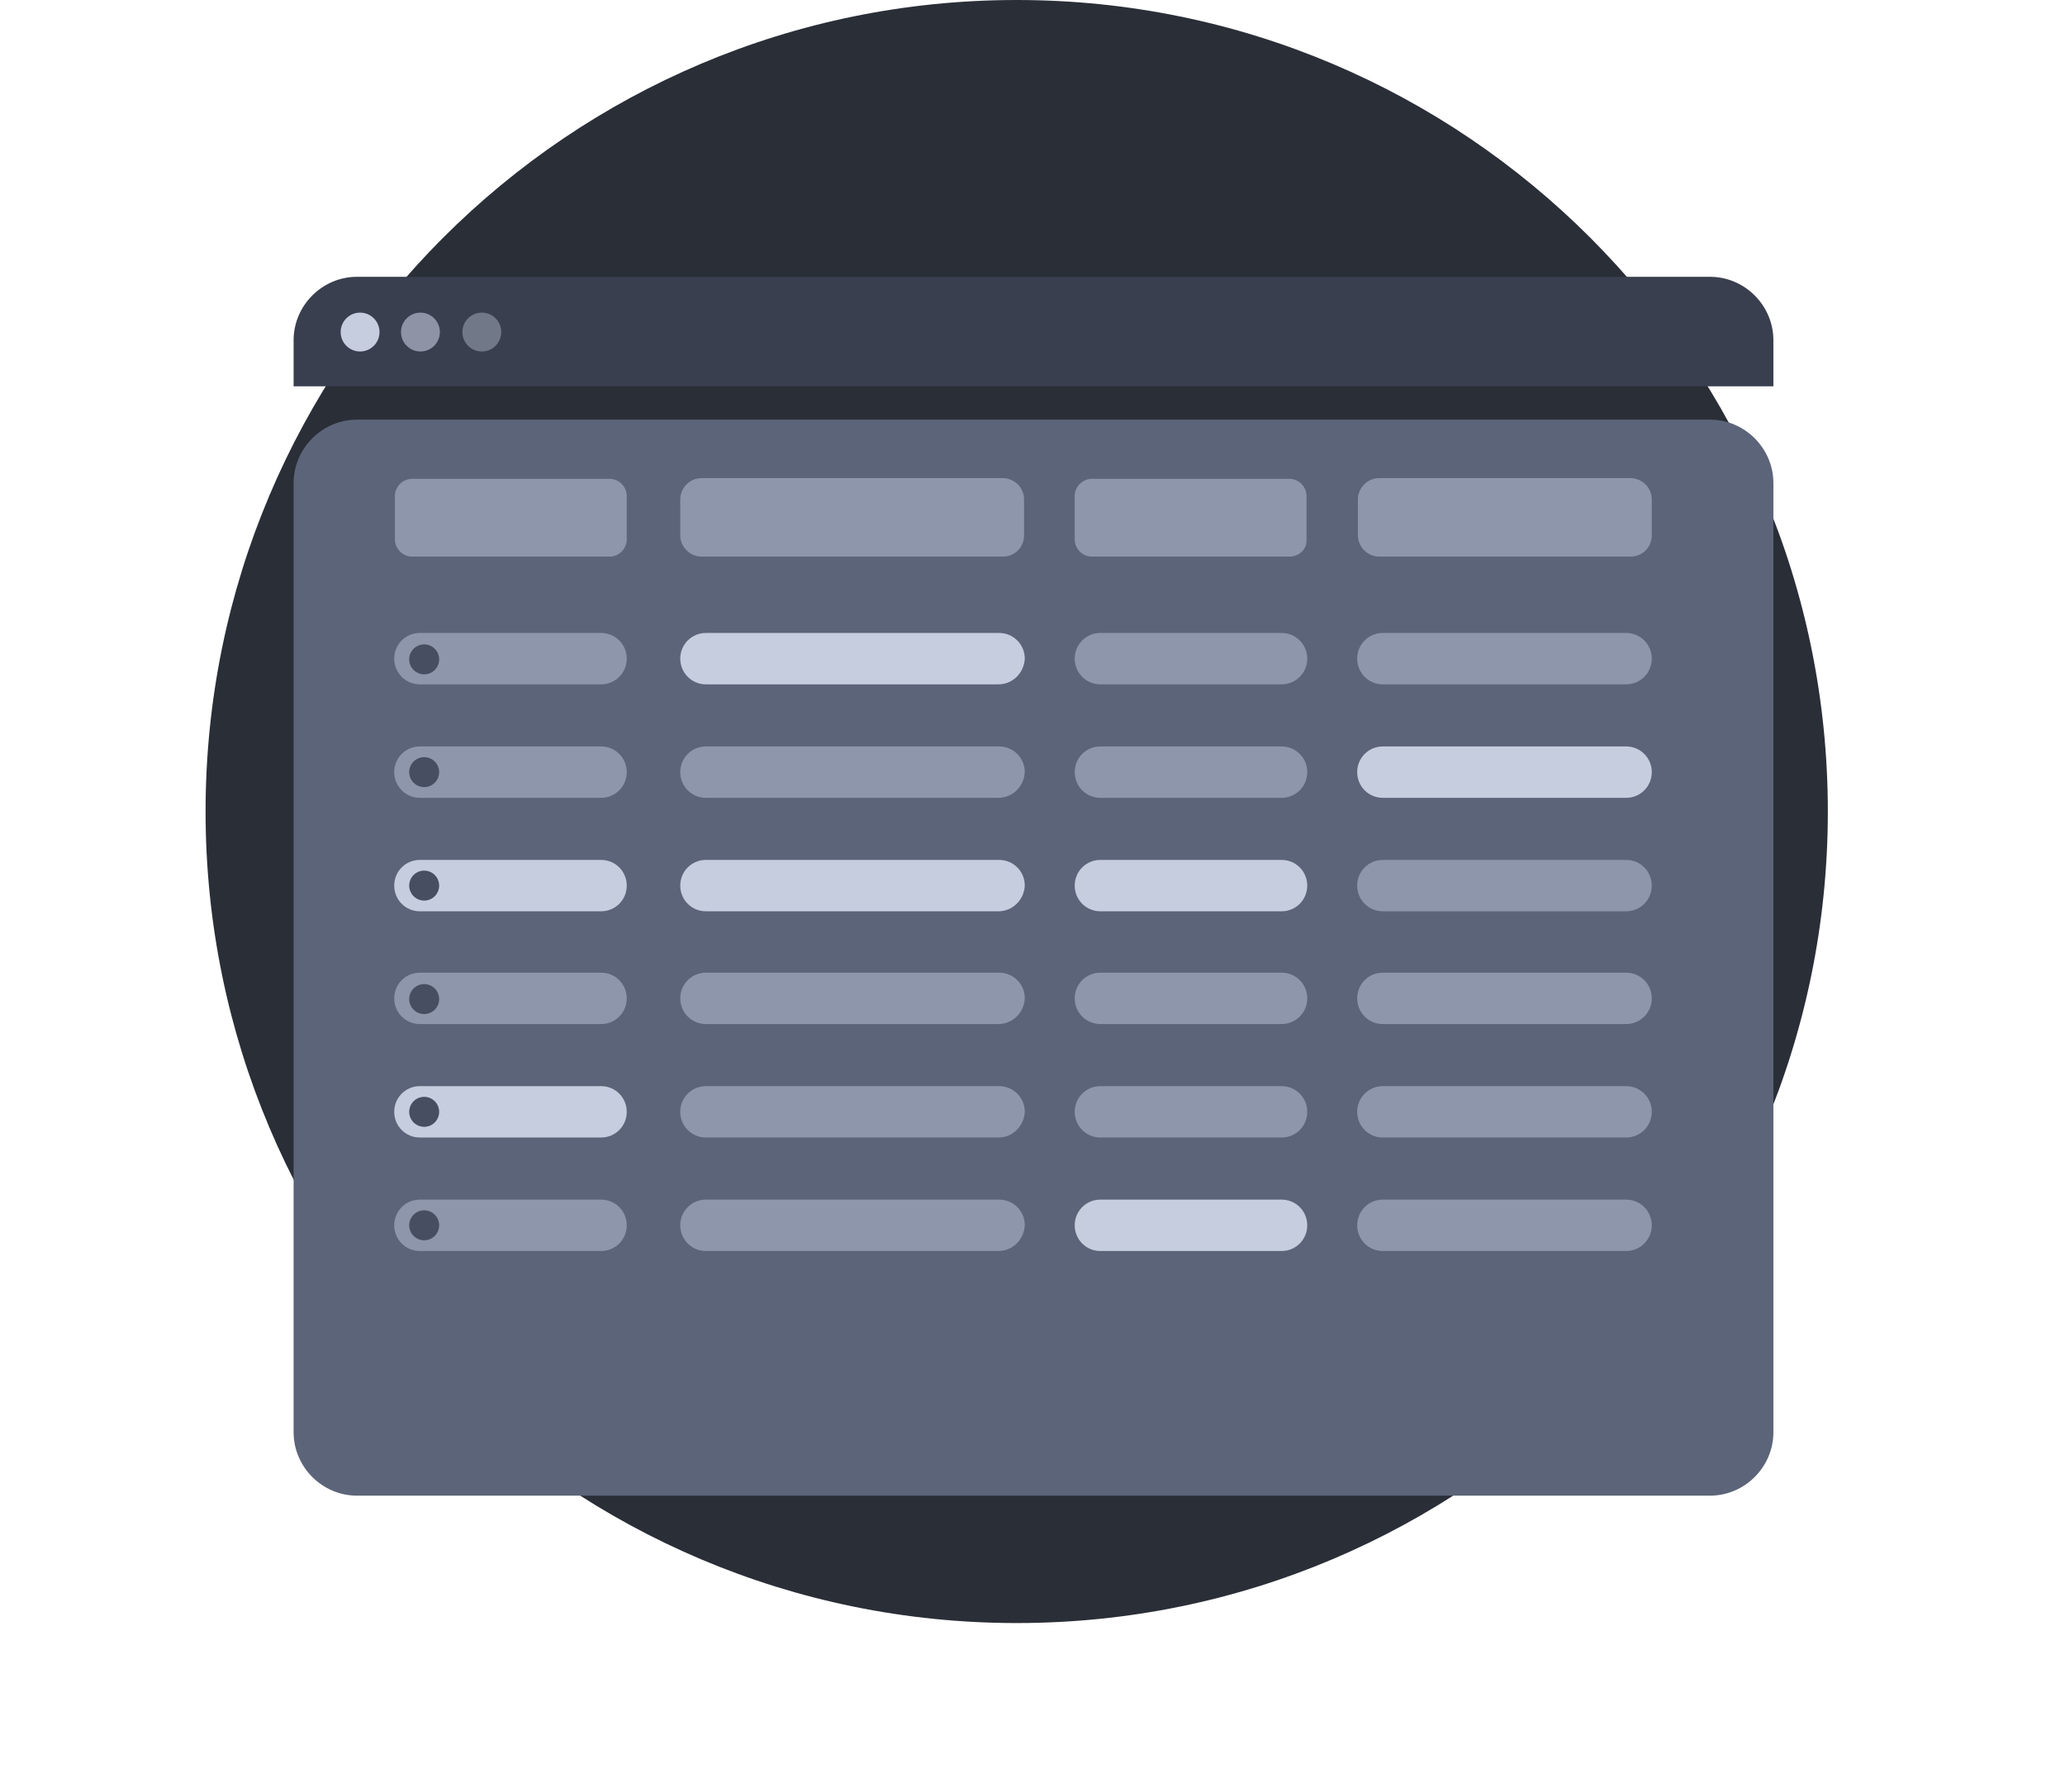 <svg width="159" height="138" viewBox="0 0 159 138" fill="none" xmlns="http://www.w3.org/2000/svg">
<path d="M78.284 125C112.777 125 140.739 97.018 140.739 62.5C140.739 27.982 112.777 0 78.284 0C43.791 0 15.829 27.982 15.829 62.5C15.829 97.018 43.791 125 78.284 125Z" fill="#2A2E37"/>
<g filter="url(#filter0_d_111_595)">
<path d="M136.547 26.204V99.303C136.547 101.983 134.342 104.189 131.664 104.189H27.49C24.812 104.189 22.607 101.983 22.607 99.303V26.204C22.607 23.525 24.812 21.318 27.49 21.318H131.664C134.342 21.318 136.547 23.525 136.547 26.204Z" fill="#5C6479"/>
</g>
<path d="M136.547 26.204V29.751H22.607V26.204C22.607 23.525 24.812 21.318 27.49 21.318H131.664C134.342 21.318 136.547 23.525 136.547 26.204Z" fill="#393F4E"/>
<path d="M27.726 27.071C28.552 27.071 29.222 26.401 29.222 25.574C29.222 24.747 28.552 24.076 27.726 24.076C26.899 24.076 26.23 24.747 26.23 25.574C26.23 26.401 26.899 27.071 27.726 27.071Z" fill="#C6CDDF"/>
<path opacity="0.6" d="M32.372 27.071C33.199 27.071 33.869 26.401 33.869 25.574C33.869 24.747 33.199 24.076 32.372 24.076C31.546 24.076 30.876 24.747 30.876 25.574C30.876 26.401 31.546 27.071 32.372 27.071Z" fill="#C6CDDF"/>
<path opacity="0.4" d="M37.099 27.071C37.925 27.071 38.595 26.401 38.595 25.574C38.595 24.747 37.925 24.076 37.099 24.076C36.272 24.076 35.602 24.747 35.602 25.574C35.602 26.401 36.272 27.071 37.099 27.071Z" fill="#C6CDDF"/>
<path d="M46.94 42.868H31.726C31.012 42.868 30.408 42.263 30.408 41.549V38.196C30.408 37.481 31.012 36.877 31.726 36.877H46.94C47.654 36.877 48.258 37.481 48.258 38.196V41.549C48.258 42.263 47.654 42.868 46.94 42.868Z" fill="#8E96AB"/>
<path d="M99.282 42.868H84.068C83.354 42.868 82.75 42.263 82.75 41.549V38.196C82.75 37.481 83.354 36.877 84.068 36.877H99.282C99.996 36.877 100.6 37.481 100.6 38.196V41.549C100.655 42.263 100.051 42.868 99.282 42.868Z" fill="#8E96AB"/>
<path d="M77.203 42.868H54.026C53.147 42.868 52.378 42.153 52.378 41.219V38.471C52.378 37.591 53.092 36.822 54.026 36.822H77.203C78.082 36.822 78.851 37.536 78.851 38.471V41.219C78.851 42.153 78.137 42.868 77.203 42.868Z" fill="#8E96AB"/>
<path d="M125.535 42.868H106.202C105.324 42.868 104.555 42.153 104.555 41.219V38.471C104.555 37.591 105.269 36.822 106.202 36.822H125.535C126.414 36.822 127.183 37.536 127.183 38.471V41.219C127.183 42.153 126.469 42.868 125.535 42.868Z" fill="#8E96AB"/>
<path d="M46.281 52.706H32.331C31.232 52.706 30.354 51.826 30.354 50.727C30.354 49.628 31.232 48.748 32.331 48.748H46.281C47.38 48.748 48.258 49.628 48.258 50.727C48.258 51.826 47.38 52.706 46.281 52.706Z" fill="#8E96AB"/>
<path d="M98.678 52.706H84.727C83.629 52.706 82.75 51.826 82.75 50.727C82.75 49.628 83.629 48.748 84.727 48.748H98.678C99.776 48.748 100.655 49.628 100.655 50.727C100.655 51.826 99.776 52.706 98.678 52.706Z" fill="#8E96AB"/>
<path d="M76.874 52.706H54.355C53.257 52.706 52.378 51.826 52.378 50.727C52.378 49.628 53.257 48.748 54.355 48.748H76.929C78.027 48.748 78.906 49.628 78.906 50.727C78.851 51.826 77.972 52.706 76.874 52.706Z" fill="#C6CDDF"/>
<path d="M32.661 51.936C33.298 51.936 33.814 51.42 33.814 50.782C33.814 50.145 33.298 49.628 32.661 49.628C32.024 49.628 31.507 50.145 31.507 50.782C31.507 51.42 32.024 51.936 32.661 51.936Z" fill="#474E61"/>
<path d="M46.281 61.445H32.331C31.232 61.445 30.354 60.566 30.354 59.466C30.354 58.367 31.232 57.488 32.331 57.488H46.281C47.38 57.488 48.258 58.367 48.258 59.466C48.258 60.566 47.38 61.445 46.281 61.445Z" fill="#8E96AB"/>
<path d="M98.678 61.445H84.727C83.629 61.445 82.75 60.566 82.75 59.466C82.75 58.367 83.629 57.488 84.727 57.488H98.678C99.776 57.488 100.655 58.367 100.655 59.466C100.655 60.566 99.776 61.445 98.678 61.445Z" fill="#8E96AB"/>
<path d="M76.874 61.445H54.355C53.257 61.445 52.378 60.566 52.378 59.466C52.378 58.367 53.257 57.488 54.355 57.488H76.929C78.027 57.488 78.906 58.367 78.906 59.466C78.851 60.566 77.972 61.445 76.874 61.445Z" fill="#8E96AB"/>
<path d="M32.661 60.62C33.298 60.62 33.814 60.104 33.814 59.466C33.814 58.829 33.298 58.312 32.661 58.312C32.024 58.312 31.507 58.829 31.507 59.466C31.507 60.104 32.024 60.62 32.661 60.62Z" fill="#474E61"/>
<path d="M46.281 70.184H32.331C31.232 70.184 30.354 69.305 30.354 68.206C30.354 67.106 31.232 66.227 32.331 66.227H46.281C47.38 66.227 48.258 67.106 48.258 68.206C48.258 69.305 47.38 70.184 46.281 70.184Z" fill="#C6CDDF"/>
<path d="M98.678 70.184H84.727C83.629 70.184 82.75 69.305 82.75 68.206C82.75 67.106 83.629 66.227 84.727 66.227H98.678C99.776 66.227 100.655 67.106 100.655 68.206C100.655 69.305 99.776 70.184 98.678 70.184Z" fill="#C6CDDF"/>
<path d="M76.874 70.184H54.355C53.257 70.184 52.378 69.305 52.378 68.206C52.378 67.106 53.257 66.227 54.355 66.227H76.929C78.027 66.227 78.906 67.106 78.906 68.206C78.851 69.305 77.972 70.184 76.874 70.184Z" fill="#C6CDDF"/>
<path d="M32.661 69.36C33.298 69.36 33.814 68.843 33.814 68.206C33.814 67.568 33.298 67.051 32.661 67.051C32.024 67.051 31.507 67.568 31.507 68.206C31.507 68.843 32.024 69.36 32.661 69.36Z" fill="#474E61"/>
<path d="M46.281 78.868H32.331C31.232 78.868 30.354 77.989 30.354 76.89C30.354 75.79 31.232 74.911 32.331 74.911H46.281C47.38 74.911 48.258 75.79 48.258 76.89C48.258 77.989 47.38 78.868 46.281 78.868Z" fill="#8E96AB"/>
<path d="M98.678 78.868H84.727C83.629 78.868 82.75 77.989 82.75 76.89C82.75 75.79 83.629 74.911 84.727 74.911H98.678C99.776 74.911 100.655 75.79 100.655 76.89C100.655 77.989 99.776 78.868 98.678 78.868Z" fill="#8E96AB"/>
<path d="M76.874 78.868H54.355C53.257 78.868 52.378 77.989 52.378 76.89C52.378 75.79 53.257 74.911 54.355 74.911H76.929C78.027 74.911 78.906 75.79 78.906 76.89C78.851 77.989 77.972 78.868 76.874 78.868Z" fill="#8E96AB"/>
<path d="M32.661 78.099C33.298 78.099 33.814 77.582 33.814 76.945C33.814 76.307 33.298 75.79 32.661 75.79C32.024 75.79 31.507 76.307 31.507 76.945C31.507 77.582 32.024 78.099 32.661 78.099Z" fill="#474E61"/>
<path d="M46.281 87.607H32.331C31.232 87.607 30.354 86.728 30.354 85.629C30.354 84.529 31.232 83.65 32.331 83.65H46.281C47.38 83.65 48.258 84.529 48.258 85.629C48.258 86.728 47.38 87.607 46.281 87.607Z" fill="#C6CDDF"/>
<path d="M98.678 87.607H84.727C83.629 87.607 82.75 86.728 82.75 85.629C82.75 84.529 83.629 83.65 84.727 83.65H98.678C99.776 83.65 100.655 84.529 100.655 85.629C100.655 86.728 99.776 87.607 98.678 87.607Z" fill="#8E96AB"/>
<path d="M76.874 87.607H54.355C53.257 87.607 52.378 86.728 52.378 85.629C52.378 84.529 53.257 83.65 54.355 83.65H76.929C78.027 83.65 78.906 84.529 78.906 85.629C78.851 86.728 77.972 87.607 76.874 87.607Z" fill="#8E96AB"/>
<path d="M32.661 86.783C33.298 86.783 33.814 86.266 33.814 85.629C33.814 84.991 33.298 84.475 32.661 84.475C32.024 84.475 31.507 84.991 31.507 85.629C31.507 86.266 32.024 86.783 32.661 86.783Z" fill="#474E61"/>
<path d="M46.281 96.347H32.331C31.232 96.347 30.354 95.467 30.354 94.368C30.354 93.269 31.232 92.389 32.331 92.389H46.281C47.38 92.389 48.258 93.269 48.258 94.368C48.258 95.467 47.38 96.347 46.281 96.347Z" fill="#8E96AB"/>
<path d="M98.678 96.347H84.727C83.629 96.347 82.75 95.467 82.75 94.368C82.75 93.269 83.629 92.389 84.727 92.389H98.678C99.776 92.389 100.655 93.269 100.655 94.368C100.655 95.467 99.776 96.347 98.678 96.347Z" fill="#C6CDDF"/>
<path d="M76.874 96.347H54.355C53.257 96.347 52.378 95.467 52.378 94.368C52.378 93.269 53.257 92.389 54.355 92.389H76.929C78.027 92.389 78.906 93.269 78.906 94.368C78.851 95.467 77.972 96.347 76.874 96.347Z" fill="#8E96AB"/>
<path d="M32.661 95.522C33.298 95.522 33.814 95.005 33.814 94.368C33.814 93.73 33.298 93.213 32.661 93.213C32.024 93.213 31.507 93.73 31.507 94.368C31.507 95.005 32.024 95.522 32.661 95.522Z" fill="#474E61"/>
<path d="M125.206 52.706H106.477C105.378 52.706 104.5 51.826 104.5 50.727C104.5 49.628 105.378 48.748 106.477 48.748H125.206C126.304 48.748 127.183 49.628 127.183 50.727C127.183 51.826 126.304 52.706 125.206 52.706Z" fill="#8E96AB"/>
<path d="M125.206 61.445H106.477C105.378 61.445 104.5 60.566 104.5 59.466C104.5 58.367 105.378 57.488 106.477 57.488H125.206C126.304 57.488 127.183 58.367 127.183 59.466C127.183 60.566 126.304 61.445 125.206 61.445Z" fill="#C6CDDF"/>
<path d="M125.206 70.184H106.477C105.378 70.184 104.5 69.305 104.5 68.206C104.5 67.106 105.378 66.227 106.477 66.227H125.206C126.304 66.227 127.183 67.106 127.183 68.206C127.183 69.305 126.304 70.184 125.206 70.184Z" fill="#8E96AB"/>
<path d="M125.206 78.868H106.477C105.378 78.868 104.5 77.989 104.5 76.89C104.5 75.79 105.378 74.911 106.477 74.911H125.206C126.304 74.911 127.183 75.79 127.183 76.89C127.183 77.989 126.304 78.868 125.206 78.868Z" fill="#8E96AB"/>
<path d="M125.206 87.607H106.477C105.378 87.607 104.5 86.728 104.5 85.629C104.5 84.529 105.378 83.65 106.477 83.65H125.206C126.304 83.65 127.183 84.529 127.183 85.629C127.183 86.728 126.304 87.607 125.206 87.607Z" fill="#8E96AB"/>
<path d="M125.206 96.347H106.477C105.378 96.347 104.5 95.467 104.5 94.368C104.5 93.269 105.378 92.389 106.477 92.389H125.206C126.304 92.389 127.183 93.269 127.183 94.368C127.183 95.467 126.304 96.347 125.206 96.347Z" fill="#8E96AB"/>
<defs>
<filter id="filter0_d_111_595" x="0.607" y="10.318" width="157.94" height="126.872" filterUnits="userSpaceOnUse" color-interpolation-filters="sRGB">
<feFlood flood-opacity="0" result="BackgroundImageFix"/>
<feColorMatrix in="SourceAlpha" type="matrix" values="0 0 0 0 0 0 0 0 0 0 0 0 0 0 0 0 0 0 127 0" result="hardAlpha"/>
<feOffset dy="11"/>
<feGaussianBlur stdDeviation="11"/>
<feColorMatrix type="matrix" values="0 0 0 0 0 0 0 0 0 0 0 0 0 0 0 0 0 0 0.27 0"/>
<feBlend mode="normal" in2="BackgroundImageFix" result="effect1_dropShadow_111_595"/>
<feBlend mode="normal" in="SourceGraphic" in2="effect1_dropShadow_111_595" result="shape"/>
</filter>
</defs>
</svg>
